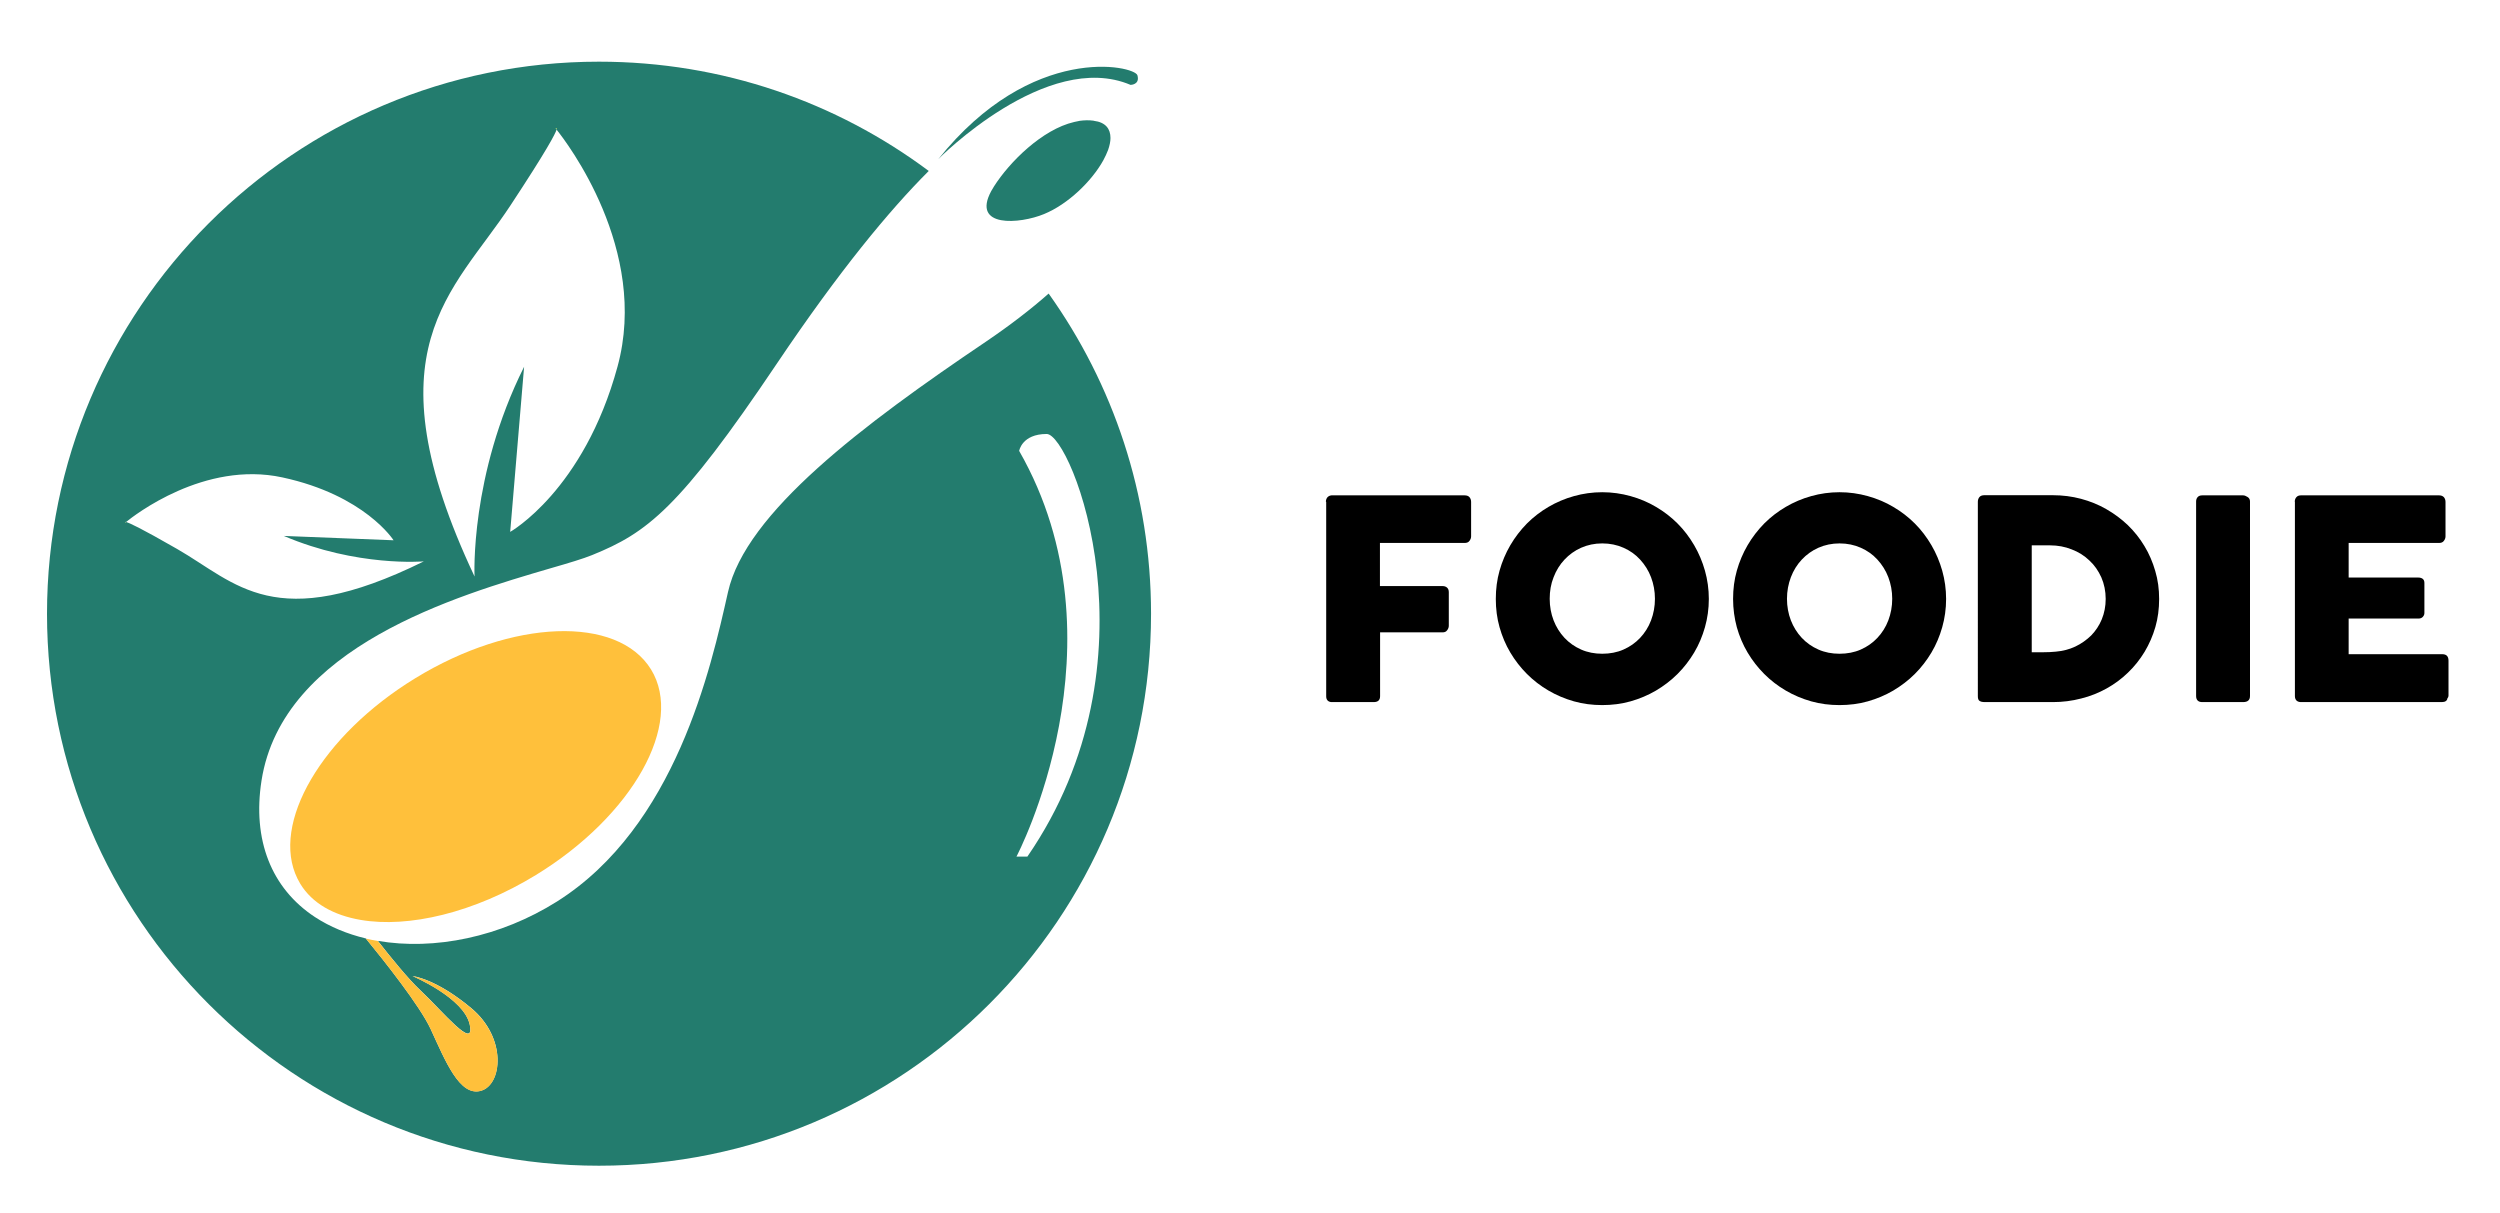 <?xml version="1.0" encoding="utf-8"?>
<!-- Generator: Adobe Illustrator 24.0.0, SVG Export Plug-In . SVG Version: 6.00 Build 0)  -->
<svg version="1.1" id="Layer_1" xmlns="http://www.w3.org/2000/svg" xmlns:xlink="http://www.w3.org/1999/xlink" x="0px" y="0px"
	 viewBox="0 0 1670 810" style="enable-background:new 0 0 1670 810;" xml:space="preserve">
<style type="text/css">
	.st0{fill:#237C6E;}
	.st1{fill:#6CAB36;}
	.st2{fill:#FFC03B;}
</style>
<g>
	<path class="st0" d="M755.2,56.7c0,0,6.4,0,4.6-6.4c-1.8-6.4-70.6-22-133,56C626.7,106.3,699.2,32.9,755.2,56.7z"/>
	<path class="st0" d="M730.4,80.6c-3-0.4-6.1-0.3-9.1,0.1c-1.2,0.2-2.5,0.5-3.8,0.8c-21.4,5-43.2,26.8-53.5,43
		c-0.7,1.1-1.3,2.2-1.9,3.2c-13.2,24.6,19.1,22,35.3,15.3c16.1-6.6,31.9-22,39.6-35.9c1.3-2.3,2.3-4.7,3.2-6.9c1-2.9,1.6-5.6,1.6-8
		c0-6.1-3.2-10.5-11.1-11.5C730.5,80.7,730.4,80.6,730.4,80.6z"/>
	<path class="st0" d="M700.5,196.1c-11.9,10.5-25.8,21.2-41.7,32c-82.6,55.7-160.7,114.5-172.5,167.4
		c-11.4,50.8-35,156.7-114.2,206.7C334.3,626,290,635,252.4,628.5c8.4,10.7,20.2,25.4,28.7,33.3c14.3,13.4,36.4,40.6,32.7,22.7
		c-3.7-17.9-38.2-32.5-38.2-32.5s15.5,1.6,39.3,21.5c23.8,19.9,20.6,51,6.4,55.1c-14.2,4.1-23.8-19.9-33.6-41.2
		c-7.2-15.5-30.9-45.4-43.3-60.5c-12.4-3-23.9-7.7-34-14.3c-29.2-19.2-41.9-51.6-35.7-91.2c14-89.4,130.6-123.5,193.1-141.8
		c12.2-3.5,21.8-6.4,27.7-8.8c36.7-14.9,58.1-30.7,123.5-128c41.5-61.7,74.9-102.1,101.4-128.6c-61.5-45.9-137.7-73-220.3-73
		C196.5,41.2,31.4,206.3,31.4,410s165.1,368.7,368.7,368.7S768.9,613.6,768.9,410C768.9,330.2,743.5,256.4,700.5,196.1z M341,137.2
		c24.3-36.9,29.9-47.7,30.8-50.6c-0.4-0.5-0.6-0.8-0.6-0.8s1.2-1,0.6,0.8c6.5,8.1,62,80.3,40.7,158.3
		c-22.5,82.7-71.7,110.4-71.7,110.4l9.3-110.3C313.7,317.8,317,385.1,317,385.1C245.4,233.2,302.5,195.7,341,137.2z M118.3,366.7
		c-24.9-14.3-32.1-17.5-34.1-18c-0.3,0.3-0.5,0.4-0.5,0.4s-0.6-0.7,0.5-0.4c5.3-4.3,52.3-41.1,104.4-29.8c55.2,11.9,74.3,42,74.3,42
		l-73.3-2.9c48.9,20.9,93.5,17,93.5,17C183.5,424.2,157.7,389.3,118.3,366.7z M679,572.2c0,0,75.2-142.6,1.8-271
		c0,0,1.8-11.3,18.4-11.3s77.1,151.6-12.9,282.3H679z"/>
	<path class="st1" d="M83.8,349.2c0,0,0.2-0.2,0.5-0.4C83.1,348.6,83.8,349.2,83.8,349.2z"/>
	<path class="st1" d="M371.1,85.7c0,0,0.3,0.3,0.6,0.8C372.3,84.8,371.1,85.7,371.1,85.7z"/>
	<path class="st2" d="M277.5,453c-62.7,38.3-96.9,97.3-78.8,133.9c0.6,1.2,1.2,2.3,1.9,3.5c8,13.1,22.3,21,40.3,24.1
		c31.9,5.5,75.7-4.7,117.1-30c64.7-39.6,99.1-101.1,76.9-137.3C412.5,410.9,342.1,413.5,277.5,453z"/>
	<path class="st2" d="M321.3,728.7c14.3-4.1,17.4-35.1-6.4-55.1s-39.3-21.5-39.3-21.5s34.5,14.6,38.2,32.5
		c3.7,17.9-18.4-9.3-32.7-22.7c-8.4-7.9-20.3-22.6-28.7-33.3c-2.7-0.5-5.4-1-8-1.6c12.4,15.1,36.1,45,43.3,60.5
		C297.5,708.7,307,732.8,321.3,728.7z"/>
</g>
<g>
	<path d="M885.7,335.2c0-1.3,0.4-2.3,1.1-3.1c0.7-0.7,1.6-1.1,2.6-1.2h89c1.4,0,2.5,0.4,3.2,1.2c0.7,0.8,1.1,1.9,1.1,3.2v23
		c0,1.1-0.4,2.1-1.1,3c-0.7,1-1.8,1.4-3.3,1.4h-56.5v28.8h41.8c1.2,0,2.2,0.3,3,1c0.8,0.7,1.2,1.7,1.2,3.1V418c0,1.1-0.4,2.1-1.1,3
		c-0.7,1-1.7,1.4-2.9,1.4h-41.9V465c0,2.7-1.4,4-4.3,4h-28.4c-2.2-0.3-3.3-1.6-3.3-3.9V335.2z"/>
	<path d="M999.2,400.1c0-6.6,0.8-12.9,2.5-18.9c1.7-6,4.1-11.7,7.2-17s6.8-10.1,11.1-14.5c4.3-4.3,9.1-8,14.4-11.1
		c5.3-3.1,10.9-5.5,17-7.2c6-1.7,12.4-2.6,18.9-2.6c6.5,0,12.8,0.9,18.9,2.6c6.1,1.7,11.8,4.1,17,7.2c5.3,3.1,10.1,6.8,14.4,11.1
		c4.3,4.3,8,9.2,11.1,14.5c3.1,5.3,5.5,11,7.2,17s2.6,12.4,2.6,18.9c0,6.6-0.9,12.9-2.6,18.9s-4.1,11.7-7.2,16.9
		c-3.1,5.2-6.8,10-11.1,14.3c-4.3,4.3-9.2,8-14.4,11.1c-5.3,3.1-11,5.5-17,7.2s-12.4,2.5-18.9,2.5c-6.6,0-12.9-0.8-18.9-2.5
		c-6-1.7-11.7-4.1-17-7.2c-5.3-3.1-10.1-6.8-14.4-11.1c-4.3-4.3-8-9.1-11.1-14.3c-3.1-5.2-5.5-10.9-7.2-16.9
		C1000,413,999.2,406.7,999.2,400.1z M1035.2,400c0,5.1,0.9,10,2.6,14.4s4.2,8.4,7.3,11.7c3.1,3.3,6.8,5.9,11.1,7.8
		c4.3,1.9,9,2.8,14.1,2.8c5.1,0,9.9-0.9,14.2-2.8c4.3-1.9,8-4.5,11.1-7.8c3.1-3.3,5.6-7.2,7.3-11.7s2.6-9.3,2.6-14.4
		c0-5.1-0.9-9.9-2.6-14.4c-1.7-4.5-4.2-8.4-7.3-11.8s-6.8-6-11.1-7.9c-4.3-1.9-9-2.9-14.2-2.9c-5.1,0-9.8,1-14.1,2.9
		c-4.3,1.9-8,4.6-11.1,7.9s-5.6,7.3-7.3,11.8C1036,390.1,1035.2,394.9,1035.2,400z"/>
	<path d="M1157.7,400.1c0-6.6,0.8-12.9,2.5-18.9c1.7-6,4.1-11.7,7.2-17s6.8-10.1,11.1-14.5c4.3-4.3,9.1-8,14.4-11.1
		c5.3-3.1,10.9-5.5,17-7.2c6-1.7,12.4-2.6,18.9-2.6c6.5,0,12.8,0.9,18.9,2.6c6.1,1.7,11.8,4.1,17,7.2c5.3,3.1,10.1,6.8,14.4,11.1
		c4.3,4.3,8,9.2,11.1,14.5c3.1,5.3,5.5,11,7.2,17s2.6,12.4,2.6,18.9c0,6.6-0.9,12.9-2.6,18.9s-4.1,11.7-7.2,16.9
		c-3.1,5.2-6.8,10-11.1,14.3c-4.3,4.3-9.2,8-14.4,11.1c-5.3,3.1-11,5.5-17,7.2s-12.4,2.5-18.9,2.5c-6.6,0-12.9-0.8-18.9-2.5
		c-6-1.7-11.7-4.1-17-7.2c-5.3-3.1-10.1-6.8-14.4-11.1c-4.3-4.3-8-9.1-11.1-14.3c-3.1-5.2-5.5-10.9-7.2-16.9
		C1158.6,413,1157.7,406.7,1157.7,400.1z M1193.7,400c0,5.1,0.9,10,2.6,14.4s4.2,8.4,7.3,11.7c3.1,3.3,6.8,5.9,11.1,7.8
		c4.3,1.9,9,2.8,14.1,2.8c5.1,0,9.9-0.9,14.2-2.8c4.3-1.9,8-4.5,11.1-7.8c3.1-3.3,5.6-7.2,7.3-11.7s2.6-9.3,2.6-14.4
		c0-5.1-0.9-9.9-2.6-14.4c-1.7-4.5-4.2-8.4-7.3-11.8s-6.8-6-11.1-7.9c-4.3-1.9-9-2.9-14.2-2.9c-5.1,0-9.8,1-14.1,2.9
		c-4.3,1.9-8,4.6-11.1,7.9s-5.6,7.3-7.3,11.8C1194.6,390.1,1193.7,394.9,1193.7,400z"/>
	<path d="M1442.3,400.1c0,6.6-0.8,12.8-2.5,18.7c-1.7,5.9-4.1,11.4-7.2,16.6c-3.1,5.1-6.8,9.8-11.1,13.9c-4.3,4.2-9.1,7.7-14.3,10.6
		c-5.2,2.9-10.9,5.2-17,6.7c-6.1,1.6-12.4,2.4-18.9,2.4h-45.8c-1.1,0-2.1-0.2-3-0.7c-0.9-0.5-1.3-1.5-1.3-3.2V335.2
		c0-1.3,0.4-2.4,1.1-3.2c0.7-0.8,1.8-1.2,3.2-1.2h45.8c6.5,0,12.8,0.8,18.8,2.4s11.7,3.9,16.9,6.9c5.2,3,10,6.5,14.4,10.7
		c4.3,4.2,8,8.8,11.1,14c3.1,5.1,5.5,10.7,7.2,16.6C1441.5,387.4,1442.3,393.6,1442.3,400.1z M1357.2,364.2v71.5h7.8
		c1.4,0,2.8,0,4.2-0.1c1.4-0.1,2.7-0.2,4.1-0.3c4.6-0.4,9-1.5,13-3.4c4-1.9,7.5-4.4,10.6-7.4c3-3.1,5.4-6.7,7.1-10.8
		c1.7-4.2,2.6-8.7,2.6-13.6c0-5.2-1-10-2.9-14.4c-2-4.4-4.6-8.2-8-11.3c-3.3-3.2-7.3-5.7-11.8-7.4c-4.5-1.8-9.3-2.7-14.4-2.7H1357.2
		z"/>
	<path d="M1467,335c0-1.1,0.3-2.1,1-2.9c0.7-0.8,1.7-1.2,3.1-1.2h27.3c0.9,0,1.9,0.4,3,1.1c1.1,0.7,1.6,1.7,1.6,3v129.9
		c0,2.7-1.5,4.1-4.6,4.1h-27.3c-2.7,0-4.1-1.4-4.1-4.1V335z"/>
	<path d="M1532.9,335.2c0-1.3,0.4-2.3,1.1-3.1c0.7-0.8,1.7-1.2,3-1.2h92.3c1.4,0,2.4,0.4,3.2,1.2c0.7,0.8,1.1,1.9,1.1,3.2v23
		c0,1.1-0.4,2.1-1.1,3c-0.7,1-1.8,1.4-3.3,1.4h-60.3v23.1h46.5c1.2,0,2.2,0.3,2.9,0.8c0.8,0.6,1.2,1.5,1.2,2.8v20.1
		c0,0.9-0.3,1.7-1,2.5c-0.7,0.8-1.7,1.2-3,1.2h-46.6v23.8h62.5c2.8,0,4.2,1.4,4.2,4.3v23.4c0,0.6-0.2,1.2-0.7,1.7
		c-0.2,1.7-1.5,2.6-3.8,2.6h-94c-1.2,0-2.2-0.3-3-1c-0.7-0.7-1.1-1.7-1.1-3V335.2z"/>
</g>
</svg>
